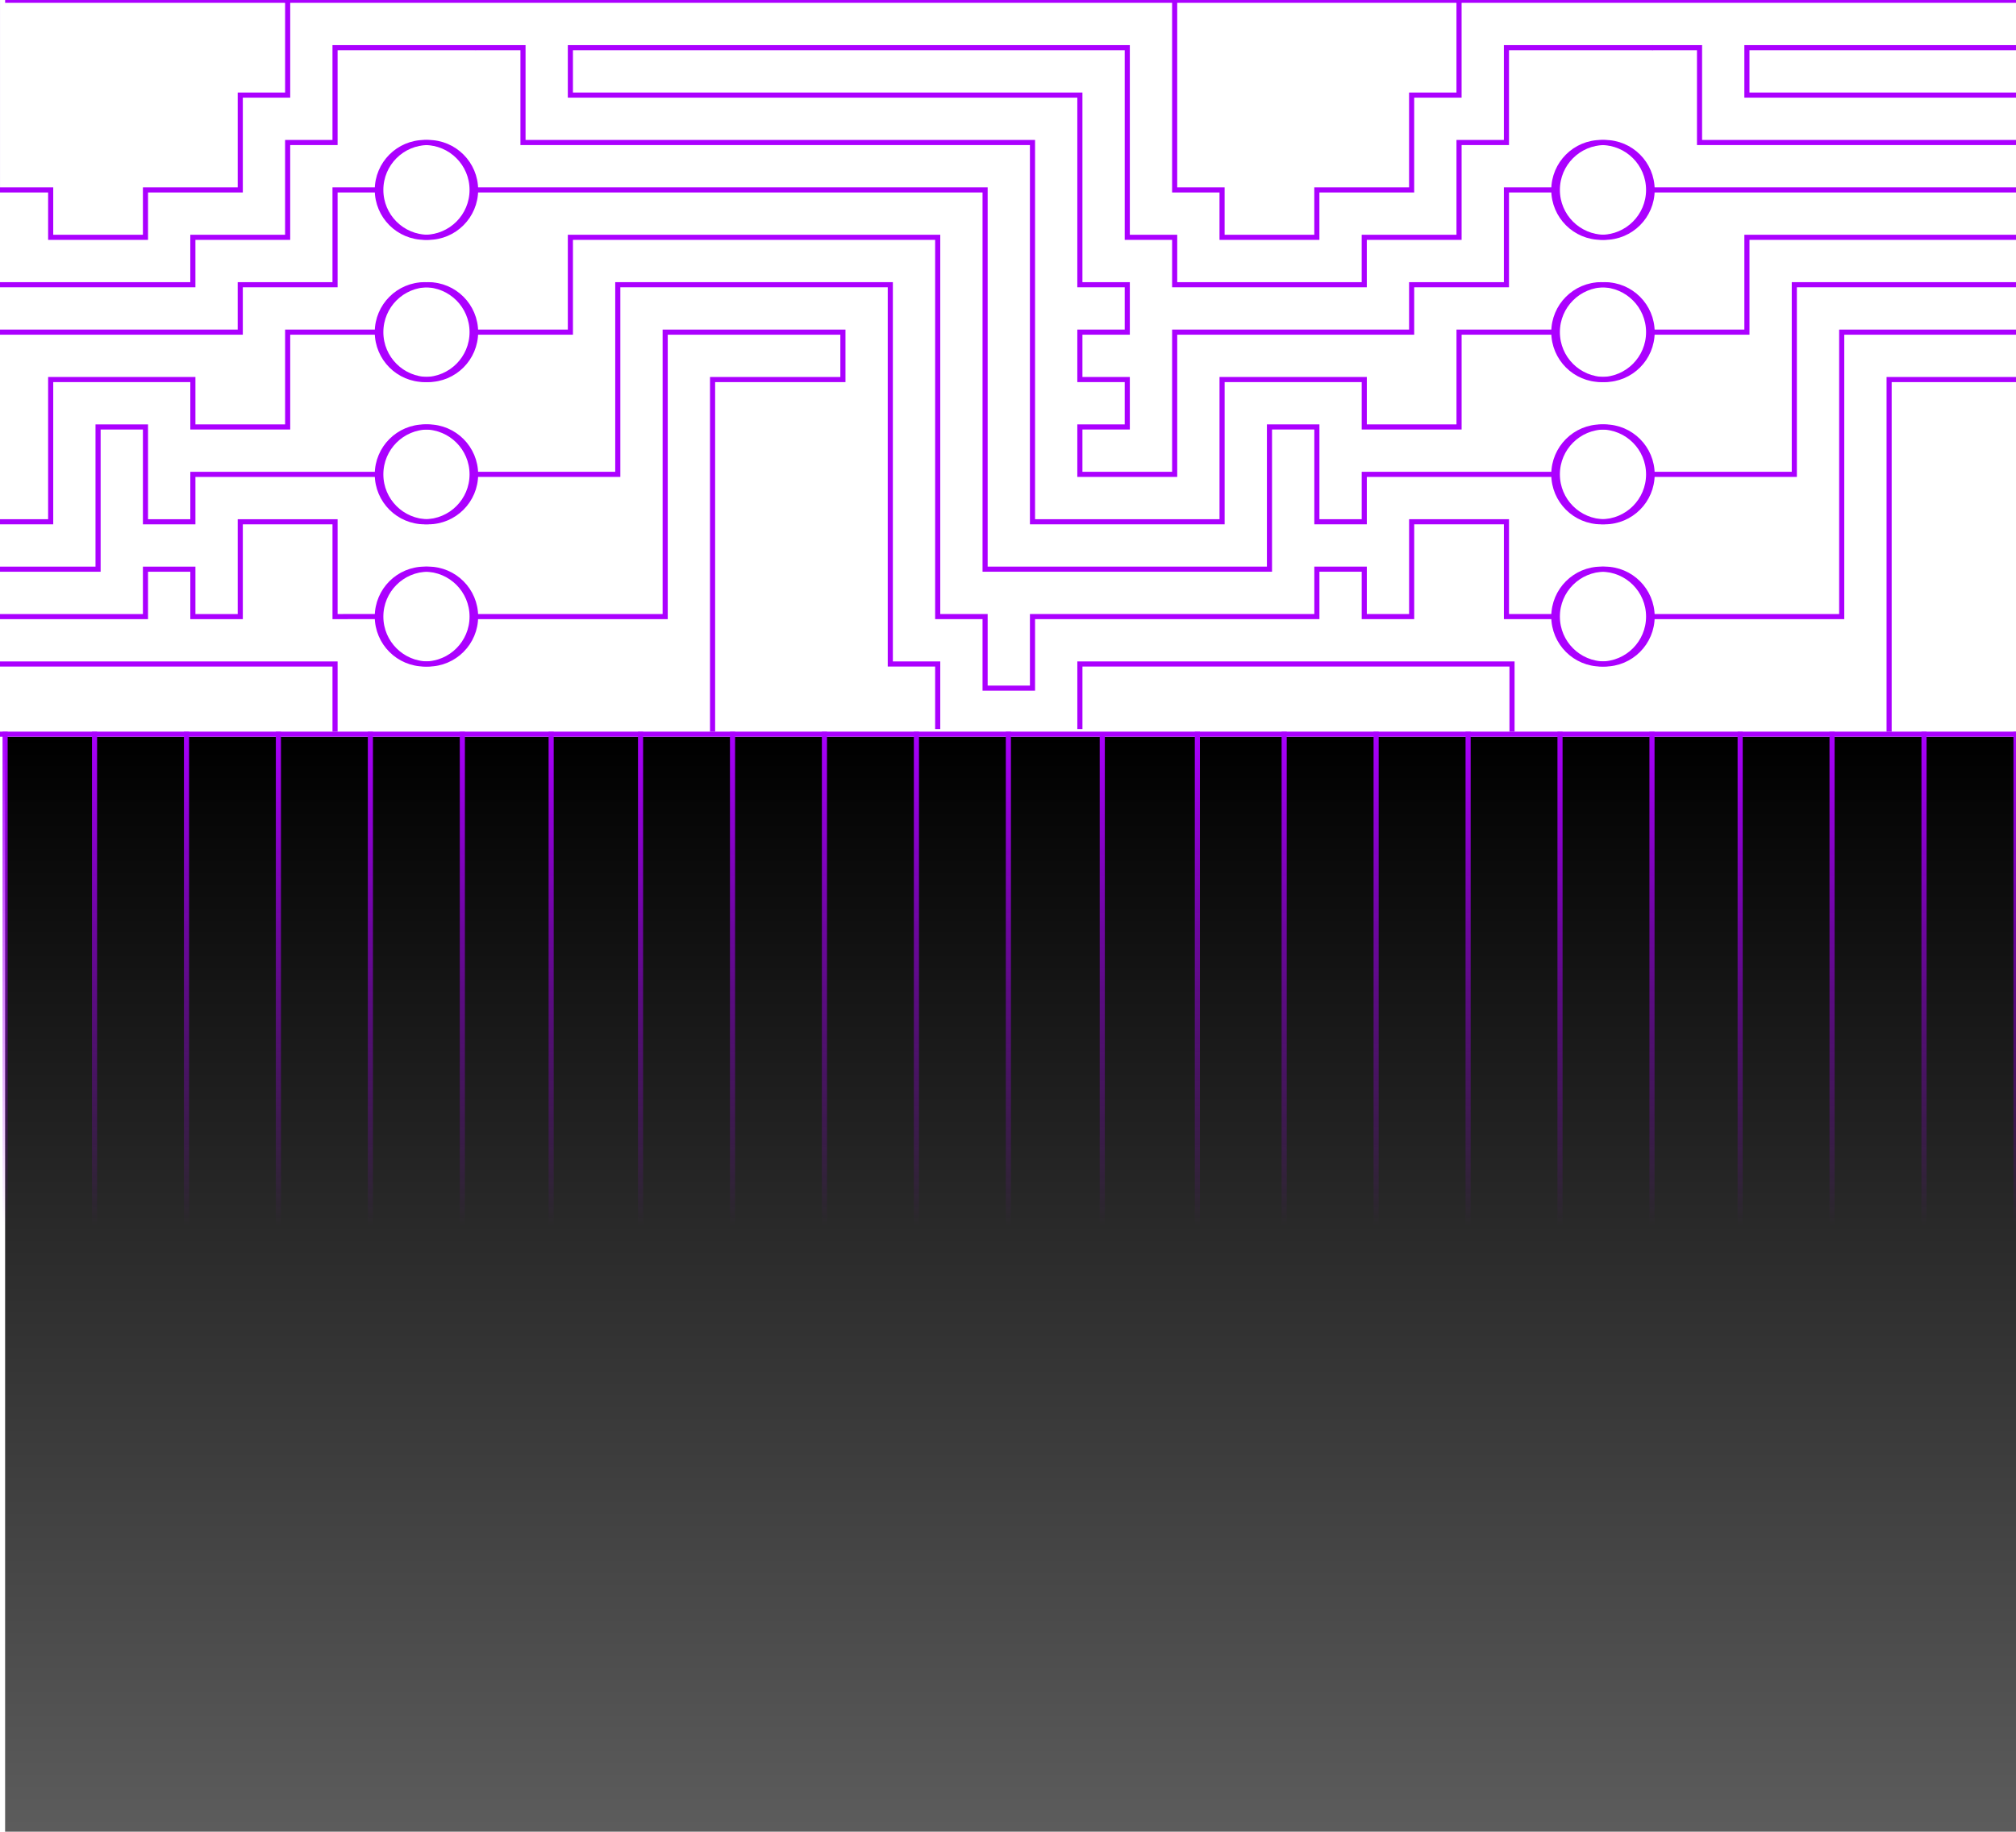 <svg width="394" height="358" viewBox="0 0 394 358" fill="none" xmlns="http://www.w3.org/2000/svg">
<g clip-path="url(#clip0_569_22923)">
<rect x="1" y="144" width="393" height="214" fill="url(#paint0_linear_569_22923)"/>
<path d="M197.074 336L197.074 143.017" stroke="url(#paint1_linear_569_22923)" stroke-miterlimit="10"/>
<path d="M179.102 336L179.102 143.017" stroke="url(#paint2_linear_569_22923)" stroke-miterlimit="10"/>
<path d="M161.125 336L161.125 143.017" stroke="url(#paint3_linear_569_22923)" stroke-miterlimit="10"/>
<path d="M143.164 336L143.164 143.017" stroke="url(#paint4_linear_569_22923)" stroke-miterlimit="10"/>
<path d="M125.188 336L125.187 143.017" stroke="url(#paint5_linear_569_22923)" stroke-miterlimit="10"/>
<path d="M107.715 336L107.715 143.017" stroke="url(#paint6_linear_569_22923)" stroke-miterlimit="10"/>
<path d="M215.426 336L215.426 143.536" stroke="url(#paint7_linear_569_22923)" stroke-miterlimit="10"/>
<path d="M234.008 336L234.008 143.017" stroke="url(#paint8_linear_569_22923)" stroke-miterlimit="10"/>
<path d="M250.973 336L250.973 143.017" stroke="url(#paint9_linear_569_22923)" stroke-miterlimit="10"/>
<path d="M268.945 336L268.945 143.017" stroke="url(#paint10_linear_569_22923)" stroke-miterlimit="10"/>
<path d="M286.922 336L286.922 143.017" stroke="url(#paint11_linear_569_22923)" stroke-miterlimit="10"/>
<path d="M304.883 336L304.883 143.017" stroke="url(#paint12_linear_569_22923)" stroke-miterlimit="10"/>
<path d="M322.859 336L322.859 143.017" stroke="url(#paint13_linear_569_22923)" stroke-miterlimit="10"/>
<path d="M90.359 336L90.359 143.017" stroke="url(#paint14_linear_569_22923)" stroke-miterlimit="10"/>
<path d="M72.387 336L72.387 143.017" stroke="url(#paint15_linear_569_22923)" stroke-miterlimit="10"/>
<path d="M54.41 336L54.41 143.017" stroke="url(#paint16_linear_569_22923)" stroke-miterlimit="10"/>
<path d="M36.449 336L36.449 143.017" stroke="url(#paint17_linear_569_22923)" stroke-miterlimit="10"/>
<path d="M18.477 336L18.477 143.017" stroke="url(#paint18_linear_569_22923)" stroke-miterlimit="10"/>
<path d="M1 336L1 143.017" stroke="url(#paint19_linear_569_22923)" stroke-miterlimit="10"/>
<path d="M394 336L394 143.017" stroke="url(#paint20_linear_569_22923)" stroke-miterlimit="10"/>
<path d="M376.023 336L376.023 143.017" stroke="url(#paint21_linear_569_22923)" stroke-miterlimit="10"/>
<path d="M358.051 336L358.051 143.017" stroke="url(#paint22_linear_569_22923)" stroke-miterlimit="10"/>
<path d="M340.09 336L340.09 143.017" stroke="url(#paint23_linear_569_22923)" stroke-miterlimit="10"/>
<path d="M312.939 129.778C318.054 129.778 322.201 125.63 322.201 120.512C322.201 115.395 318.054 111.246 312.939 111.246C307.823 111.246 303.676 115.395 303.676 120.512C303.676 125.63 307.823 129.778 312.939 129.778Z" stroke="#AB00FF" stroke-miterlimit="10"/>
<path d="M312.939 101.981C318.054 101.981 322.201 97.833 322.201 92.715C322.201 87.598 318.054 83.449 312.939 83.449C307.823 83.449 303.676 87.598 303.676 92.715C303.676 97.833 307.823 101.981 312.939 101.981Z" stroke="#AB00FF" stroke-miterlimit="10"/>
<path d="M312.939 74.18C318.054 74.18 322.201 70.032 322.201 64.914C322.201 59.797 318.054 55.648 312.939 55.648C307.823 55.648 303.676 59.797 303.676 64.914C303.676 70.032 307.823 74.18 312.939 74.18Z" stroke="#AB00FF" stroke-miterlimit="10"/>
<path d="M312.939 46.383C318.054 46.383 322.201 42.235 322.201 37.117C322.201 32 318.054 27.852 312.939 27.852C307.823 27.852 303.676 32 303.676 37.117C303.676 42.235 307.823 46.383 312.939 46.383Z" stroke="#AB00FF" stroke-miterlimit="10"/>
<path d="M323.002 9.32H294.413V27.852H285.15V46.384H266.624V55.65H229.573V46.384H220.31V9.32H111.473V18.586H211.047V55.65H220.31V64.916H211.047V74.182H220.31V83.448H211.047V92.714H229.573V64.916H275.887V55.65H294.413V37.118H303.676" stroke="#AB00FF" stroke-miterlimit="10"/>
<path d="M83.685 46.383C88.8 46.383 92.948 42.235 92.948 37.117C92.948 32 88.8 27.852 83.685 27.852C78.569 27.852 74.422 32 74.422 37.117C74.422 42.235 78.569 46.383 83.685 46.383Z" stroke="#AB00FF" stroke-miterlimit="10"/>
<path d="M83.685 74.18C88.8 74.18 92.948 70.032 92.948 64.914C92.948 59.797 88.8 55.648 83.685 55.648C78.569 55.648 74.422 59.797 74.422 64.914C74.422 70.032 78.569 74.18 83.685 74.18Z" stroke="#AB00FF" stroke-miterlimit="10"/>
<path d="M83.685 101.981C88.8 101.981 92.948 97.833 92.948 92.715C92.948 87.598 88.8 83.449 83.685 83.449C78.569 83.449 74.422 87.598 74.422 92.715C74.422 97.833 78.569 101.981 83.685 101.981Z" stroke="#AB00FF" stroke-miterlimit="10"/>
<path d="M83.685 129.778C88.8 129.778 92.948 125.63 92.948 120.512C92.948 115.395 88.8 111.246 83.685 111.246C78.569 111.246 74.422 115.395 74.422 120.512C74.422 125.63 78.569 129.778 83.685 129.778Z" stroke="#AB00FF" stroke-miterlimit="10"/>
<path d="M92.949 9.32H102.212V27.852H120.738H167.052H201.787V101.98H238.838V74.182H266.627V83.448H285.152V64.916H303.678" stroke="#AB00FF" stroke-miterlimit="10"/>
<path d="M92.949 37.117H130.001H167.052H192.524V111.245H248.101V83.447H257.364V101.979H266.627V92.713H303.678" stroke="#AB00FF" stroke-miterlimit="10"/>
<path d="M92.949 64.915H111.475V46.383H130.001H167.052H183.261V120.511H192.524V134.499H201.787V120.511H257.364V111.245H266.627V120.511H275.889V101.979H294.415V120.511H303.678" stroke="#AB00FF" stroke-miterlimit="10"/>
<path d="M92.949 92.712H120.738V55.648H173.998V129.776H183.261V142.498M211.049 142.498V129.776H229.575H295.504V142.998" stroke="#AB00FF" stroke-miterlimit="10"/>
<path d="M139.263 143.002V74.184H164.735V64.918H130.001V120.514H92.949" stroke="#AB00FF" stroke-miterlimit="10"/>
<path d="M533.613 9.32H524.35V27.852H515.088V46.384H496.562V55.65H459.51V46.384H450.248V9.32H341.41V18.586H440.985V55.65H450.248V64.916H440.985V74.182H450.248V83.448H440.985V92.714H459.51V64.916H505.825V55.65H524.35V37.118H533.613" stroke="#AB00FF" stroke-miterlimit="10"/>
<path d="M313.622 46.383C318.738 46.383 322.885 42.235 322.885 37.117C322.885 32 318.738 27.852 313.622 27.852C308.506 27.852 304.359 32 304.359 37.117C304.359 42.235 308.506 46.383 313.622 46.383Z" stroke="#AB00FF" stroke-miterlimit="10"/>
<path d="M313.622 74.18C318.738 74.18 322.885 70.032 322.885 64.914C322.885 59.797 318.738 55.648 313.622 55.648C308.506 55.648 304.359 59.797 304.359 64.914C304.359 70.032 308.506 74.18 313.622 74.18Z" stroke="#AB00FF" stroke-miterlimit="10"/>
<path d="M313.622 101.981C318.738 101.981 322.885 97.833 322.885 92.715C322.885 87.598 318.738 83.449 313.622 83.449C308.506 83.449 304.359 87.598 304.359 92.715C304.359 97.833 308.506 101.981 313.622 101.981Z" stroke="#AB00FF" stroke-miterlimit="10"/>
<path d="M313.622 129.778C318.738 129.778 322.885 125.63 322.885 120.512C322.885 115.395 318.738 111.246 313.622 111.246C308.506 111.246 304.359 115.395 304.359 120.512C304.359 125.63 308.506 129.778 313.622 129.778Z" stroke="#AB00FF" stroke-miterlimit="10"/>
<path d="M322.887 9.32H332.15V27.852H350.675H396.99H431.724V101.98H468.776V74.182H496.564V83.448H515.09V64.916H533.615" stroke="#AB00FF" stroke-miterlimit="10"/>
<path d="M322.887 37.117H359.938H396.99H422.461V111.245H478.038V83.447H487.301V101.979H496.564V92.713H533.615" stroke="#AB00FF" stroke-miterlimit="10"/>
<path d="M322.887 64.915H341.412V46.383H359.938H396.99H413.198V120.511H422.461V148.309H431.724V120.511H487.301V111.245H496.564V120.511H505.827V101.979H524.353V120.511H533.615" stroke="#AB00FF" stroke-miterlimit="10"/>
<path d="M322.887 92.712H350.675V55.648H403.936V129.776H413.198V157.574H440.987V129.776H450.25V139.042H459.513V129.776H524.353V148.308H533.615" stroke="#AB00FF" stroke-miterlimit="10"/>
<path d="M369.201 143.002V74.184H394.673V64.918H359.938V120.514H322.887" stroke="#AB00FF" stroke-miterlimit="10"/>
<path d="M55.719 0.055H229.571M229.571 0.055V37.119H238.834V46.385H257.359V37.119H275.885V18.587H285.148V0.055H229.571Z" stroke="#AB00FF" stroke-miterlimit="10"/>
<path d="M83.005 129.778C88.121 129.778 92.268 125.63 92.268 120.512C92.268 115.395 88.121 111.246 83.005 111.246C77.889 111.246 73.742 115.395 73.742 120.512C73.742 125.63 77.889 129.778 83.005 129.778Z" stroke="#AB00FF" stroke-miterlimit="10"/>
<path d="M83.005 101.981C88.121 101.981 92.268 97.833 92.268 92.715C92.268 87.598 88.121 83.449 83.005 83.449C77.889 83.449 73.742 87.598 73.742 92.715C73.742 97.833 77.889 101.981 83.005 101.981Z" stroke="#AB00FF" stroke-miterlimit="10"/>
<path d="M83.005 74.18C88.121 74.18 92.268 70.032 92.268 64.914C92.268 59.797 88.121 55.648 83.005 55.648C77.889 55.648 73.742 59.797 73.742 64.914C73.742 70.032 77.889 74.18 83.005 74.18Z" stroke="#AB00FF" stroke-miterlimit="10"/>
<path d="M83.005 46.383C88.121 46.383 92.268 42.235 92.268 37.117C92.268 32 88.121 27.852 83.005 27.852C77.889 27.852 73.742 32 73.742 37.117C73.742 42.235 77.889 46.383 83.005 46.383Z" stroke="#AB00FF" stroke-miterlimit="10"/>
<path d="M93 9.32H65.479V27.852H56.216V46.384H37.691V55.65H-0.5V46.384H-8.624V9.32H-117.461V18.586H-17.886V55.65H-8.624V64.916H-17.886V74.182H-8.624V83.448H-17.886V92.714H-0.5V64.916H46.954V55.65H65.479V37.118H74" stroke="#AB00FF" stroke-miterlimit="10"/>
<path d="M-135.984 9.32H-126.722V27.852H-108.196H-61.882H-27.147V101.98H9.904V74.182H37.693V83.448H56.219V64.916H74.003" stroke="#AB00FF" stroke-miterlimit="10"/>
<path d="M-135.984 37.121H-98.933H-61.882H-36.41V111.249H19.167V83.451H28.43V101.983H37.693V92.717H73.705" stroke="#AB00FF" stroke-miterlimit="10"/>
<path d="M-135.984 -18.477H-126.722V0.055H-0.497V37.119H9.904V46.385H28.43V37.119H46.956V18.587H56.219V0.055H1.003" stroke="#AB00FF" stroke-miterlimit="10"/>
<path d="M-135.984 64.919H-117.459V46.387H-98.933H-61.882H-45.673V120.515H-36.41V148.312H-27.147V120.515H28.43V111.249H37.693V120.515H46.956V101.983H65.481V120.515L73.503 120.502" stroke="#AB00FF" stroke-miterlimit="10"/>
<path d="M-135.984 92.716H-108.196V55.652H-54.936V129.78H-45.673V157.578H-17.884V129.78H-8.621V139.046H-0.997V129.78H65.481V143.002" stroke="#AB00FF" stroke-miterlimit="10"/>
<path d="M284.652 0.055H459.509V37.119H468.772V46.385H487.298V37.119H505.824V18.587H515.086V-18.477H524.349H533.612" stroke="#AB00FF" stroke-miterlimit="10"/>
<line y1="143.5" x2="394" y2="143.5" stroke="#AB00FF"/>
</g>
<defs>
<linearGradient id="paint0_linear_569_22923" x1="197.5" y1="144" x2="197.5" y2="735.339" gradientUnits="userSpaceOnUse">
<stop/>
<stop offset="1" stop-opacity="0"/>
</linearGradient>
<linearGradient id="paint1_linear_569_22923" x1="197.574" y1="143.017" x2="197.574" y2="336" gradientUnits="userSpaceOnUse">
<stop stop-color="#AB00FF"/>
<stop offset="0.5" stop-color="#AB00FF" stop-opacity="0"/>
</linearGradient>
<linearGradient id="paint2_linear_569_22923" x1="179.602" y1="143.017" x2="179.602" y2="336" gradientUnits="userSpaceOnUse">
<stop stop-color="#AB00FF"/>
<stop offset="0.5" stop-color="#AB00FF" stop-opacity="0"/>
</linearGradient>
<linearGradient id="paint3_linear_569_22923" x1="161.625" y1="143.017" x2="161.625" y2="336" gradientUnits="userSpaceOnUse">
<stop stop-color="#AB00FF"/>
<stop offset="0.5" stop-color="#AB00FF" stop-opacity="0"/>
</linearGradient>
<linearGradient id="paint4_linear_569_22923" x1="143.664" y1="143.017" x2="143.664" y2="336" gradientUnits="userSpaceOnUse">
<stop stop-color="#AB00FF"/>
<stop offset="0.5" stop-color="#AB00FF" stop-opacity="0"/>
</linearGradient>
<linearGradient id="paint5_linear_569_22923" x1="125.687" y1="143.017" x2="125.688" y2="336" gradientUnits="userSpaceOnUse">
<stop stop-color="#AB00FF"/>
<stop offset="0.5" stop-color="#AB00FF" stop-opacity="0"/>
</linearGradient>
<linearGradient id="paint6_linear_569_22923" x1="108.215" y1="143.017" x2="108.215" y2="336" gradientUnits="userSpaceOnUse">
<stop stop-color="#AB00FF"/>
<stop offset="0.5" stop-color="#AB00FF" stop-opacity="0"/>
</linearGradient>
<linearGradient id="paint7_linear_569_22923" x1="215.926" y1="143.017" x2="215.926" y2="336" gradientUnits="userSpaceOnUse">
<stop stop-color="#AB00FF"/>
<stop offset="0.5" stop-color="#AB00FF" stop-opacity="0"/>
</linearGradient>
<linearGradient id="paint8_linear_569_22923" x1="234.508" y1="143.017" x2="234.508" y2="336" gradientUnits="userSpaceOnUse">
<stop stop-color="#AB00FF"/>
<stop offset="0.5" stop-color="#AB00FF" stop-opacity="0"/>
</linearGradient>
<linearGradient id="paint9_linear_569_22923" x1="251.473" y1="143.017" x2="251.473" y2="336" gradientUnits="userSpaceOnUse">
<stop stop-color="#AB00FF"/>
<stop offset="0.5" stop-color="#AB00FF" stop-opacity="0"/>
</linearGradient>
<linearGradient id="paint10_linear_569_22923" x1="269.445" y1="143.017" x2="269.445" y2="336" gradientUnits="userSpaceOnUse">
<stop stop-color="#AB00FF"/>
<stop offset="0.5" stop-color="#AB00FF" stop-opacity="0"/>
</linearGradient>
<linearGradient id="paint11_linear_569_22923" x1="287.422" y1="143.017" x2="287.422" y2="336" gradientUnits="userSpaceOnUse">
<stop stop-color="#AB00FF"/>
<stop offset="0.5" stop-color="#AB00FF" stop-opacity="0"/>
</linearGradient>
<linearGradient id="paint12_linear_569_22923" x1="305.383" y1="143.017" x2="305.383" y2="336" gradientUnits="userSpaceOnUse">
<stop stop-color="#AB00FF"/>
<stop offset="0.5" stop-color="#AB00FF" stop-opacity="0"/>
</linearGradient>
<linearGradient id="paint13_linear_569_22923" x1="323.359" y1="143.017" x2="323.359" y2="336" gradientUnits="userSpaceOnUse">
<stop stop-color="#AB00FF"/>
<stop offset="0.5" stop-color="#AB00FF" stop-opacity="0"/>
</linearGradient>
<linearGradient id="paint14_linear_569_22923" x1="90.859" y1="143.017" x2="90.859" y2="336" gradientUnits="userSpaceOnUse">
<stop stop-color="#AB00FF"/>
<stop offset="0.5" stop-color="#AB00FF" stop-opacity="0"/>
</linearGradient>
<linearGradient id="paint15_linear_569_22923" x1="72.887" y1="143.017" x2="72.887" y2="336" gradientUnits="userSpaceOnUse">
<stop stop-color="#AB00FF"/>
<stop offset="0.5" stop-color="#AB00FF" stop-opacity="0"/>
</linearGradient>
<linearGradient id="paint16_linear_569_22923" x1="54.91" y1="143.017" x2="54.91" y2="336" gradientUnits="userSpaceOnUse">
<stop stop-color="#AB00FF"/>
<stop offset="0.5" stop-color="#AB00FF" stop-opacity="0"/>
</linearGradient>
<linearGradient id="paint17_linear_569_22923" x1="36.949" y1="143.017" x2="36.949" y2="336" gradientUnits="userSpaceOnUse">
<stop stop-color="#AB00FF"/>
<stop offset="0.5" stop-color="#AB00FF" stop-opacity="0"/>
</linearGradient>
<linearGradient id="paint18_linear_569_22923" x1="18.977" y1="143.017" x2="18.977" y2="336" gradientUnits="userSpaceOnUse">
<stop stop-color="#AB00FF"/>
<stop offset="0.5" stop-color="#AB00FF" stop-opacity="0"/>
</linearGradient>
<linearGradient id="paint19_linear_569_22923" x1="1.5" y1="143.017" x2="1.5" y2="336" gradientUnits="userSpaceOnUse">
<stop stop-color="#AB00FF"/>
<stop offset="0.5" stop-color="#AB00FF" stop-opacity="0"/>
</linearGradient>
<linearGradient id="paint20_linear_569_22923" x1="394.5" y1="143.017" x2="394.5" y2="336" gradientUnits="userSpaceOnUse">
<stop stop-color="#AB00FF"/>
<stop offset="0.5" stop-color="#AB00FF" stop-opacity="0"/>
</linearGradient>
<linearGradient id="paint21_linear_569_22923" x1="376.523" y1="143.017" x2="376.523" y2="336" gradientUnits="userSpaceOnUse">
<stop stop-color="#AB00FF"/>
<stop offset="0.5" stop-color="#AB00FF" stop-opacity="0"/>
</linearGradient>
<linearGradient id="paint22_linear_569_22923" x1="358.551" y1="143.017" x2="358.551" y2="336" gradientUnits="userSpaceOnUse">
<stop stop-color="#AB00FF"/>
<stop offset="0.5" stop-color="#AB00FF" stop-opacity="0"/>
</linearGradient>
<linearGradient id="paint23_linear_569_22923" x1="340.59" y1="143.017" x2="340.59" y2="336" gradientUnits="userSpaceOnUse">
<stop stop-color="#AB00FF"/>
<stop offset="0.5" stop-color="#AB00FF" stop-opacity="0"/>
</linearGradient>
<clipPath id="clip0_569_22923">
<rect width="394" height="358" fill="white"/>
</clipPath>
</defs>
</svg>
